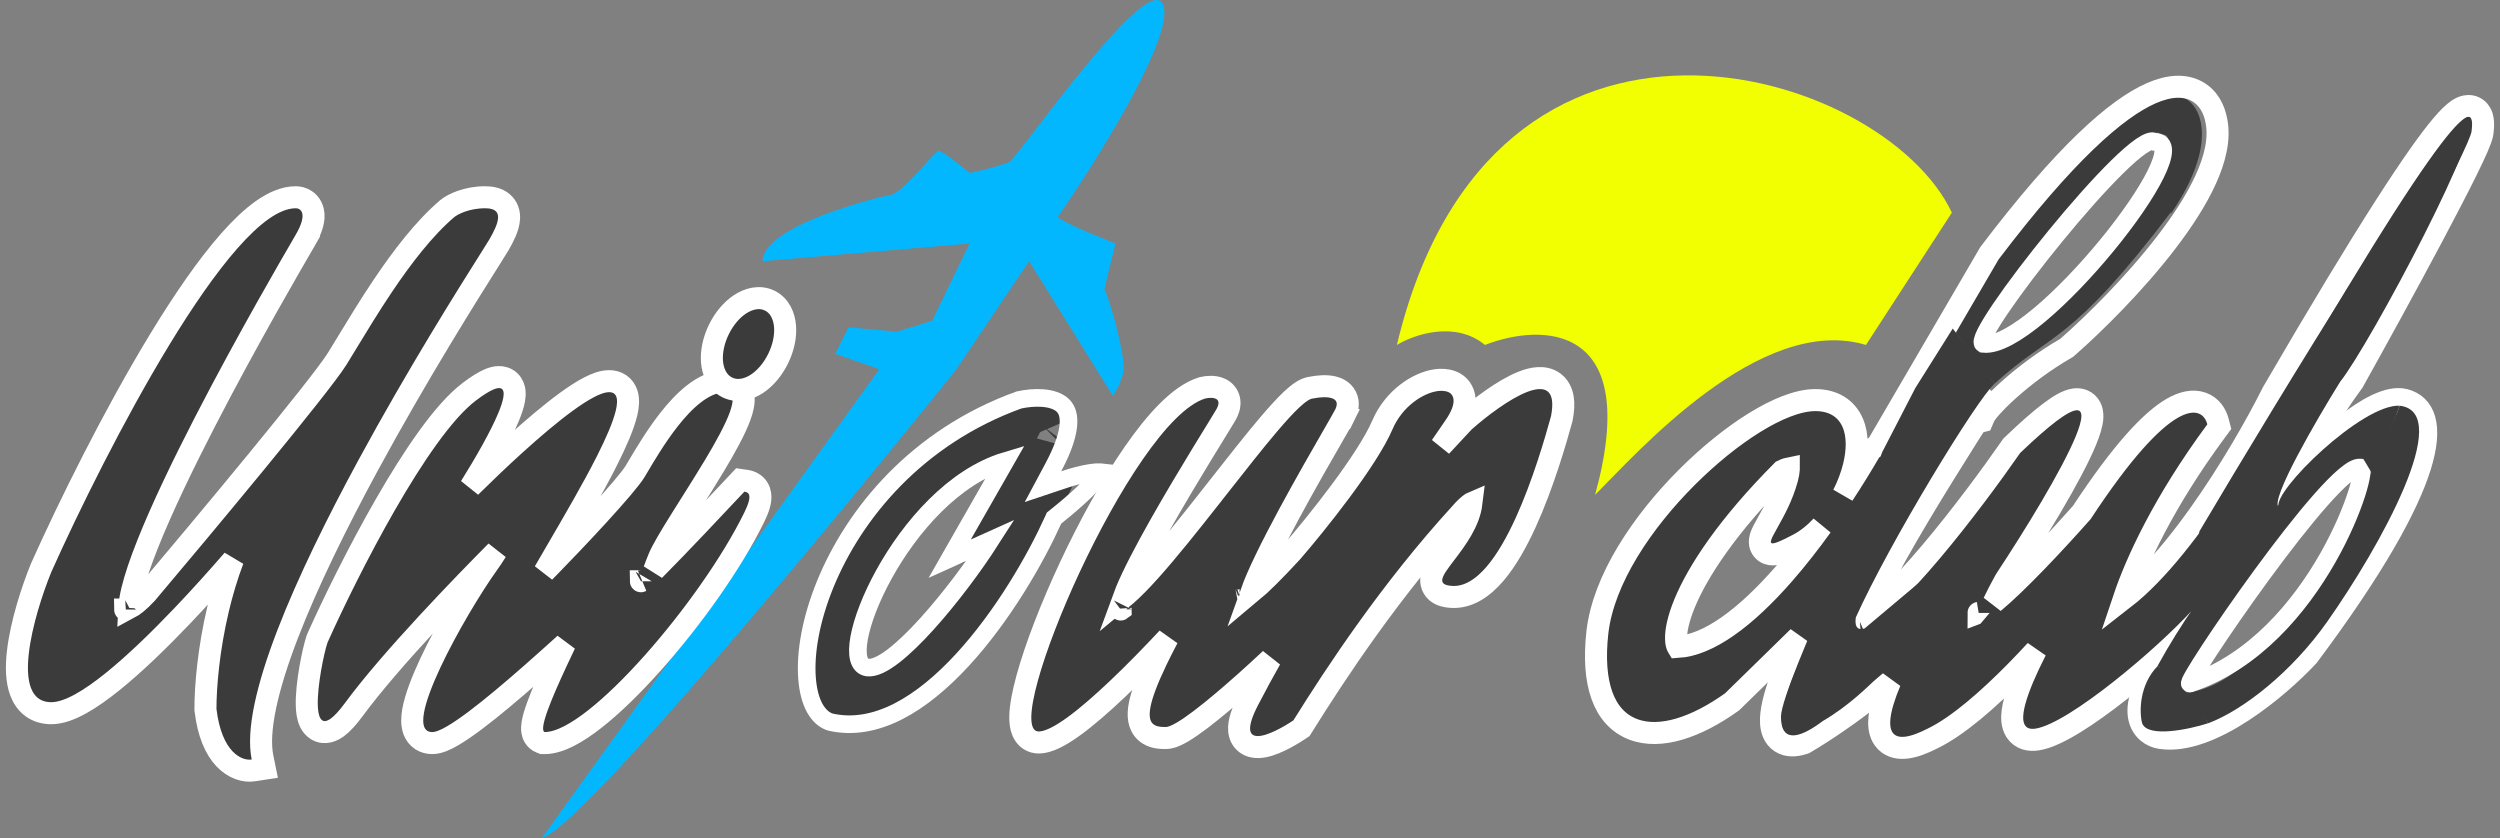 <svg width="179" height="60" viewBox="0 0 179 60" fill="none" xmlns="http://www.w3.org/2000/svg">
<rect x="0" y="0" width="179" height="60" fill="#808080" stroke="none"/>
<path d="M134.146 32.073L133.97 32.178L133.868 32.355C133.366 33.219 132.722 34.276 131.971 35.42C132.305 34.759 132.566 34.068 132.733 33.394C132.998 32.321 133.051 31.178 132.648 30.257C132.44 29.78 132.109 29.364 131.635 29.073C131.165 28.783 130.603 28.647 129.977 28.647C128.723 28.647 127.176 29.3 125.627 30.257C124.047 31.234 122.349 32.602 120.766 34.187C117.631 37.325 114.795 41.472 114.371 45.294C113.969 48.911 114.798 51.391 116.919 52.214C117.925 52.604 119.081 52.546 120.257 52.198C121.437 51.848 122.698 51.189 123.968 50.286L124.019 50.25L124.063 50.207L128.763 45.611C128.318 46.562 127.847 47.636 127.481 48.645C127.079 49.754 126.748 50.928 126.808 51.796C126.838 52.236 126.983 52.798 127.493 53.133C127.996 53.462 128.595 53.401 129.112 53.236L129.196 53.21L129.271 53.166C130.497 52.448 132.469 51.145 134.442 49.548C134.739 49.308 135.037 49.061 135.333 48.807C135.13 49.29 134.958 49.754 134.828 50.184C134.669 50.709 134.559 51.229 134.55 51.695C134.542 52.144 134.627 52.687 135.018 53.089C135.435 53.516 136.007 53.596 136.54 53.525C137.066 53.456 137.677 53.229 138.369 52.876C140.206 51.988 142.401 50.045 144.352 48.061C144.837 47.568 145.311 47.068 145.767 46.573C145.595 46.912 145.427 47.254 145.268 47.591C144.715 48.768 144.233 49.984 144.106 50.911C144.047 51.35 144.037 51.917 144.337 52.371C144.706 52.929 145.323 53.034 145.868 52.948C146.637 52.827 147.6 52.342 148.575 51.741C149.58 51.12 150.702 50.308 151.815 49.43C154.039 47.675 156.29 45.609 157.588 44.173L157.599 44.161L157.609 44.15L162.231 38.617L162.372 38.448C162.386 38.438 162.397 38.428 162.407 38.42C162.476 38.361 162.533 38.297 162.576 38.247C162.663 38.143 162.76 38.008 162.863 37.853L162.661 37.701C162.713 37.549 162.799 37.333 162.917 37.057C163.203 36.39 163.654 35.442 164.217 34.354C165.345 32.173 166.9 29.476 168.454 27.379L168.485 27.338L168.509 27.294C170.009 24.607 172.267 20.505 174.166 16.931C175.116 15.144 175.978 13.484 176.613 12.197C176.93 11.554 177.194 10.996 177.384 10.559C177.478 10.34 177.558 10.143 177.618 9.976C177.672 9.828 177.731 9.643 177.75 9.472C177.77 9.296 177.797 9.034 177.786 8.787C177.781 8.663 177.765 8.507 177.718 8.349C177.672 8.199 177.573 7.968 177.346 7.793C177.09 7.596 176.791 7.562 176.538 7.61C176.312 7.653 176.115 7.761 175.959 7.869C175.642 8.085 175.278 8.447 174.848 8.954C173.119 10.99 169.655 16.184 162.724 28.091L162.712 28.113L162.7 28.136C161.612 30.316 159.677 33.737 157.427 36.886C156.302 38.461 155.107 39.955 153.908 41.188C153.284 41.831 152.668 42.392 152.07 42.856C152.925 40.303 154.89 35.972 158.678 30.852L158.902 30.549L158.808 30.185C158.676 29.675 158.339 29.093 157.659 28.856C156.998 28.626 156.256 28.81 155.506 29.248C154.022 30.114 151.95 32.294 149.059 36.691C147.066 38.94 144.423 41.747 142.747 43.138C142.949 42.706 143.224 42.173 143.582 41.527C145.677 38.353 148.317 34.054 149.344 31.563C149.595 30.954 149.793 30.353 149.814 29.874C149.824 29.645 149.802 29.279 149.554 28.975C149.26 28.614 148.842 28.558 148.533 28.598C148.245 28.635 147.958 28.759 147.694 28.904C147.418 29.056 147.108 29.264 146.763 29.524C146.074 30.045 145.194 30.814 144.096 31.865L144.039 31.921L143.993 31.986C142.636 33.945 140.444 36.924 138.283 39.485C137.202 40.766 136.141 41.929 135.204 42.804C134.735 43.242 134.31 43.596 133.937 43.856C133.853 43.915 133.773 43.968 133.698 44.014C133.717 43.955 133.738 43.894 133.762 43.828C134.118 42.83 134.87 41.338 135.845 39.596C137.784 36.133 140.498 31.862 142.345 28.956L142.345 28.956L142.374 28.911L141.305 27.811L134.146 32.073ZM128.766 38.974C129.372 38.657 129.931 38.199 130.429 37.665C129.59 38.829 128.672 40.01 127.708 41.112C126.407 42.598 125.041 43.919 123.685 44.861C122.414 45.746 121.213 46.256 120.124 46.321C120.121 46.316 120.117 46.309 120.114 46.303C120.067 46.213 120.015 46.044 120.006 45.765C119.986 45.203 120.145 44.342 120.622 43.187C121.564 40.907 123.675 37.666 127.613 33.707C127.659 33.684 127.719 33.656 127.787 33.628C127.898 33.584 127.998 33.553 128.078 33.537C128.078 33.555 128.078 33.576 128.077 33.599C128.071 33.75 128.039 33.971 127.955 34.28C127.609 35.548 127.031 36.582 126.592 37.365C126.467 37.589 126.353 37.793 126.259 37.976C126.174 38.142 126.044 38.403 126.013 38.659C125.996 38.793 125.984 39.09 126.2 39.36C126.429 39.646 126.744 39.692 126.909 39.694C127.076 39.696 127.231 39.658 127.344 39.624C127.467 39.588 127.598 39.538 127.734 39.48C128.005 39.364 128.348 39.194 128.766 38.974ZM126.863 38.121C126.863 38.121 126.864 38.121 126.865 38.121L126.863 38.121ZM162.596 37.653L162.002 37.209C162.018 37.169 162.034 37.127 162.052 37.084C162.15 37.111 162.25 37.16 162.341 37.236C162.49 37.36 162.553 37.507 162.579 37.591C162.586 37.612 162.591 37.633 162.596 37.653ZM141.664 43.884C141.664 43.883 141.667 43.883 141.672 43.882C141.667 43.883 141.664 43.884 141.664 43.884ZM133.078 44.304C133.078 44.304 133.08 44.303 133.085 44.303C133.08 44.304 133.078 44.304 133.078 44.304Z" fill="#3B3B3B" stroke="white" stroke-width="1.577"/>
<path d="M172.122 28.779C170.043 28.262 165.949 32.224 164.162 34.271L157.634 44.836L154.74 47.52C152.141 51.009 153.549 52.524 154.74 52.685C158.249 53.202 163.133 49.024 165.137 46.87C174.559 34.271 174.721 29.425 172.122 28.779Z" stroke="white" stroke-width="1.892"/>
<path d="M106.324 24.699C104.18 22.931 101.226 23.962 100.017 24.699C106.797 -3.719 134.865 4.807 139.753 15.226L133.603 24.699C126.035 22.425 117.204 32.435 114.208 35.434C117.614 23.057 110.371 23.12 106.324 24.699Z" fill="#F2FF00"/>
<path d="M86.126 27.762L86.095 27.768L86.064 27.778C85.22 28.04 84.385 28.668 83.595 29.456C82.791 30.257 81.971 31.289 81.164 32.456C79.551 34.79 77.946 37.731 76.599 40.614C75.253 43.496 74.15 46.356 73.55 48.534C73.253 49.613 73.065 50.577 73.053 51.31C73.048 51.669 73.082 52.053 73.225 52.383C73.386 52.752 73.71 53.093 74.221 53.153L74.241 53.156L74.261 53.157C74.709 53.187 75.166 53.022 75.559 52.83C75.974 52.627 76.426 52.338 76.894 51.998C77.832 51.316 78.91 50.373 80.001 49.339C81.222 48.182 82.48 46.891 83.606 45.686C83.305 46.258 83.043 46.778 82.815 47.25C82.135 48.665 81.749 49.701 81.601 50.464C81.459 51.196 81.492 51.929 82.025 52.413C82.272 52.638 82.558 52.739 82.796 52.788C83.031 52.836 83.269 52.843 83.459 52.843C83.698 52.843 83.922 52.77 84.092 52.702C84.275 52.628 84.467 52.527 84.66 52.414C85.047 52.187 85.496 51.873 85.973 51.511C86.932 50.784 88.068 49.816 89.168 48.834C89.788 48.281 90.399 47.72 90.966 47.19C90.471 48.064 89.934 49.047 89.382 50.113C89.148 50.564 88.977 50.96 88.867 51.307C88.76 51.646 88.696 51.986 88.724 52.304C88.754 52.645 88.896 52.995 89.218 53.234C89.515 53.455 89.854 53.497 90.112 53.49C90.612 53.476 91.168 53.265 91.634 53.044C92.126 52.812 92.625 52.515 93.043 52.236L93.184 52.142L93.274 51.998C95.631 48.223 99.543 42.271 104.541 36.799L104.549 36.789L104.557 36.78C104.907 36.371 105.171 36.146 105.352 36.03C105.353 36.029 105.354 36.028 105.356 36.027C105.192 37.369 104.293 38.583 103.489 39.637L103.478 39.651C103.279 39.912 103.081 40.172 102.922 40.408C102.769 40.634 102.6 40.914 102.521 41.206C102.48 41.361 102.452 41.563 102.499 41.784C102.549 42.021 102.674 42.225 102.852 42.38C103.164 42.649 103.58 42.715 103.906 42.737C105.164 42.821 106.216 42.045 107.034 41.093C107.869 40.121 108.603 38.803 109.23 37.433C110.486 34.684 111.393 31.534 111.814 30.003L111.822 29.974L111.828 29.944C111.932 29.406 111.964 28.922 111.896 28.504C111.826 28.076 111.641 27.668 111.274 27.389C110.915 27.116 110.495 27.052 110.129 27.073C109.765 27.093 109.392 27.198 109.041 27.335C107.665 27.871 105.97 29.168 104.856 30.15L104.825 30.178L104.796 30.209C104.194 30.866 103.656 31.442 103.179 31.946C103.515 31.449 103.844 30.972 104.131 30.562C104.437 30.124 104.655 29.709 104.771 29.318C104.886 28.929 104.914 28.507 104.756 28.115C104.404 27.243 103.473 27.134 102.85 27.217C101.515 27.393 99.789 28.531 98.976 30.431C98.448 31.663 97.278 33.427 95.981 35.173C94.701 36.897 93.347 38.542 92.49 39.53C91.2 40.93 90.26 41.852 89.601 42.4C89.823 41.776 90.175 40.974 90.615 40.063C91.579 38.065 92.913 35.642 94.052 33.629C94.567 32.72 95.049 31.882 95.436 31.21C95.891 30.419 96.215 29.856 96.306 29.673L95.601 29.32L96.306 29.673C96.482 29.321 96.603 28.851 96.377 28.397C96.158 27.958 95.74 27.79 95.468 27.723C94.949 27.594 94.322 27.667 93.919 27.748C93.612 27.777 93.348 27.927 93.176 28.041C92.954 28.186 92.722 28.381 92.487 28.601C92.015 29.043 91.458 29.658 90.851 30.371C89.81 31.596 88.572 33.172 87.3 34.791C87.089 35.061 86.876 35.331 86.663 35.602C85.163 37.509 83.651 39.408 82.35 40.859C81.699 41.585 81.116 42.182 80.626 42.605C80.575 42.649 80.526 42.69 80.479 42.729C80.523 42.609 80.574 42.478 80.633 42.336C81.135 41.114 82.034 39.406 83.044 37.617C84.049 35.836 85.147 34.006 86.035 32.548C86.432 31.898 86.791 31.314 87.081 30.843C87.432 30.274 87.681 29.869 87.771 29.711C87.93 29.433 88.066 29.091 88.026 28.725C87.979 28.289 87.707 27.997 87.41 27.849C87.153 27.721 86.882 27.697 86.691 27.697C86.487 27.697 86.289 27.725 86.126 27.762ZM88.755 42.974C88.755 42.974 88.76 42.972 88.769 42.97C88.759 42.974 88.755 42.974 88.755 42.974ZM80.242 43.641C80.241 43.642 80.241 43.637 80.241 43.628C80.242 43.636 80.242 43.641 80.242 43.641Z" fill="#3B3B3B" stroke="white" stroke-width="1.577"/>
<path d="M71.514 37.415L73.839 36.645L73.754 36.832C72.591 39.386 70.428 43.115 67.779 45.969C65.073 48.883 62.401 50.325 60.04 49.838C59.913 49.766 59.489 49.42 59.383 48.02C59.272 46.563 59.601 44.518 60.532 42.257C62.371 37.789 66.393 32.886 72.962 30.504C73.358 30.425 73.779 30.389 74.141 30.418C74.333 30.434 74.479 30.465 74.58 30.499C74.627 30.515 74.659 30.53 74.678 30.54C74.685 30.575 74.691 30.637 74.688 30.738C74.673 31.129 74.495 31.893 73.811 33.16L71.514 37.415ZM74.666 30.503C74.667 30.502 74.67 30.507 74.674 30.522C74.667 30.511 74.665 30.504 74.666 30.503Z" stroke="#3B3B3B" stroke-width="3.84"/>
<path d="M75.588 36.999L75.469 37.094L75.407 37.231C74.151 40.016 71.82 44.085 68.924 47.233C66.003 50.409 62.694 52.452 59.435 51.697C58.579 51.407 57.92 50.385 57.783 48.55C57.647 46.744 58.051 44.368 59.083 41.839C61.139 36.797 65.631 31.287 72.957 28.638C73.494 28.52 74.106 28.457 74.671 28.503C75.257 28.551 75.728 28.709 76.036 28.971C76.316 29.209 76.532 29.594 76.506 30.282C76.479 30.998 76.187 32.022 75.426 33.445L74.678 34.844L76.182 34.341C76.83 34.124 77.525 33.938 78.1 33.853C78.389 33.81 78.624 33.797 78.796 33.81C78.808 33.811 78.819 33.812 78.829 33.813C78.781 33.909 78.698 34.045 78.558 34.227C78.098 34.827 77.18 35.721 75.588 36.999Z" stroke="white" stroke-width="1.262"/>
<path d="M68.48 26.436C67.546 27.632 42.207 59.124 38.8 60L62.961 26.436L59.807 25.331L60.753 23.436L64.222 23.752L66.745 22.963L69.426 17.437L54.604 18.7C54.604 16.174 62.803 14.122 63.749 13.964C64.695 13.806 66.903 10.806 67.218 10.806C67.471 10.806 68.795 11.859 69.426 12.385C70.162 12.227 71.76 11.849 72.264 11.596C72.895 11.28 82.356 -2.455 83.302 0.387C84.059 2.66 78.572 11.438 75.733 15.543C76.206 16.017 79.865 17.437 79.865 17.437L79.076 20.684C79.812 22.474 80.464 25.52 80.464 26.278C80.464 27.036 79.938 27.962 79.675 28.331L73.683 18.7L68.48 26.436Z" fill="#03B7FF"/>
<path d="M2.952 40.639L2.946 40.652L2.941 40.665C2.298 42.247 1.512 44.652 1.28 46.694C1.165 47.7 1.171 48.727 1.48 49.538C1.64 49.958 1.894 50.352 2.283 50.638C2.678 50.929 3.152 51.065 3.672 51.065C4.347 51.065 5.074 50.779 5.77 50.395C6.487 50 7.264 49.447 8.064 48.803C9.665 47.514 11.427 45.798 13.073 44.071C14.379 42.7 15.628 41.305 16.68 40.09C16.237 41.262 15.887 42.456 15.614 43.609C14.937 46.464 14.71 49.138 14.71 50.75V50.797L14.715 50.843C14.917 52.526 15.42 53.642 16.072 54.331C16.727 55.022 17.514 55.257 18.141 55.16L18.959 55.034L18.794 54.224C18.608 53.312 18.678 52.071 19 50.54C19.32 49.022 19.873 47.282 20.597 45.401C22.046 41.641 24.151 37.388 26.342 33.345C29.918 26.746 33.623 20.874 35.097 18.537C35.442 17.991 35.665 17.638 35.736 17.513C35.898 17.229 36.063 16.922 36.192 16.621C36.316 16.331 36.433 15.987 36.449 15.64C36.467 15.27 36.368 14.822 35.976 14.496C35.624 14.203 35.166 14.124 34.735 14.124C33.423 14.124 32.439 14.604 32.035 14.928L32.026 14.935L32.017 14.943C30.354 16.358 28.768 18.445 27.419 20.452C26.459 21.88 25.59 23.312 24.892 24.463C24.609 24.929 24.354 25.349 24.133 25.704C23.536 26.659 21.163 29.634 18.377 33.029C15.619 36.391 12.514 40.099 10.492 42.492C9.935 43.093 9.527 43.391 9.262 43.531C9.264 43.495 9.266 43.457 9.268 43.417C9.289 43.108 9.352 42.725 9.461 42.27C9.679 41.361 10.064 40.231 10.576 38.944C11.599 36.375 13.098 33.263 14.681 30.192C17.728 24.28 21.051 18.584 21.784 17.327C21.812 17.279 21.836 17.238 21.856 17.203L21.175 16.807L21.856 17.203C22.317 16.411 22.547 15.709 22.413 15.117C22.338 14.789 22.157 14.521 21.9 14.345C21.659 14.179 21.394 14.124 21.175 14.124C20.356 14.124 19.545 14.498 18.788 15.03C18.02 15.571 17.226 16.333 16.426 17.24C14.826 19.054 13.12 21.541 11.458 24.27C8.129 29.735 4.905 36.279 2.952 40.639ZM8.951 43.644C8.951 43.644 8.955 43.644 8.961 43.644C8.954 43.645 8.951 43.645 8.951 43.644Z" fill="#3B3B3B" stroke="white" stroke-width="1.577"/>
<path d="M38.013 48.28C38.872 47.526 39.708 46.775 40.45 46.104C40.259 46.504 40.062 46.918 39.869 47.332C39.337 48.472 38.816 49.643 38.483 50.56C38.319 51.012 38.186 51.443 38.129 51.794C38.102 51.963 38.081 52.176 38.116 52.386C38.151 52.592 38.28 52.983 38.713 53.151L38.85 53.204H38.997C39.568 53.204 40.166 52.997 40.74 52.704C41.326 52.405 41.953 51.982 42.599 51.475C43.891 50.46 45.322 49.056 46.736 47.468C49.562 44.296 52.402 40.305 54.006 37.033C54.166 36.705 54.284 36.418 54.356 36.165C54.426 35.92 54.47 35.655 54.432 35.392C54.389 35.098 54.244 34.832 53.997 34.649C53.78 34.489 53.547 34.441 53.409 34.422L53.002 34.364L52.722 34.664C51.396 36.082 48.396 39.264 46.841 40.818C46.932 40.559 47.044 40.271 47.174 39.955C47.404 39.398 47.987 38.421 48.751 37.199C48.97 36.848 49.202 36.48 49.44 36.102C50.01 35.199 50.614 34.241 51.162 33.326C51.934 32.039 52.637 30.77 52.989 29.803C53.156 29.346 53.298 28.818 53.227 28.354C53.187 28.095 53.072 27.798 52.804 27.575C52.539 27.355 52.226 27.291 51.957 27.291C51.111 27.291 50.337 27.694 49.687 28.198C49.028 28.709 48.413 29.386 47.872 30.08C46.95 31.262 46.166 32.585 45.689 33.392C45.608 33.529 45.535 33.652 45.472 33.757C45.331 33.992 45.002 34.417 44.518 34.987C44.047 35.542 43.462 36.197 42.84 36.877C41.596 38.236 40.217 39.676 39.327 40.587L39.327 40.587L39.321 40.594C39.197 40.723 39.083 40.838 38.978 40.941C39.258 40.457 39.552 39.953 39.853 39.437C41.091 37.313 42.451 34.981 43.444 33.017C44.106 31.706 44.643 30.488 44.86 29.57C44.963 29.133 45.03 28.625 44.885 28.182C44.805 27.937 44.653 27.693 44.398 27.518C44.148 27.347 43.869 27.291 43.615 27.291C43.135 27.291 42.619 27.499 42.158 27.74C41.669 27.995 41.126 28.351 40.559 28.763C39.422 29.59 38.122 30.697 36.866 31.836C35.732 32.864 34.621 33.931 33.679 34.862C34.736 33.17 35.836 31.253 36.411 29.865C36.596 29.419 36.745 28.987 36.811 28.613C36.844 28.426 36.864 28.216 36.84 28.008C36.815 27.802 36.737 27.525 36.508 27.301C36.265 27.065 35.964 26.994 35.709 26.999C35.471 27.003 35.242 27.072 35.042 27.154C34.641 27.32 34.163 27.623 33.606 28.044C32.646 28.77 31.628 29.959 30.625 31.349C29.613 32.752 28.579 34.411 27.596 36.122C25.638 39.529 23.854 43.185 22.801 45.53C22.743 45.638 22.706 45.749 22.686 45.807C22.65 45.914 22.613 46.043 22.575 46.184C22.499 46.468 22.414 46.834 22.332 47.24C22.17 48.046 22.013 49.049 21.973 49.912C21.953 50.34 21.96 50.77 22.024 51.139C22.057 51.324 22.108 51.523 22.197 51.708C22.285 51.891 22.432 52.109 22.679 52.258C23.253 52.604 23.828 52.322 24.159 52.079C24.521 51.813 24.908 51.382 25.332 50.806C28.003 47.177 33.211 41.819 35.538 39.471C35.371 39.744 35.17 40.047 34.931 40.381C33.786 41.978 32.011 44.913 30.817 47.462C30.225 48.725 29.744 49.959 29.578 50.91C29.499 51.368 29.467 51.889 29.642 52.335C29.738 52.577 29.901 52.812 30.155 52.979C30.407 53.144 30.687 53.204 30.953 53.204C31.218 53.204 31.475 53.127 31.688 53.042C31.912 52.953 32.151 52.831 32.395 52.69C32.883 52.408 33.447 52.017 34.048 51.565C35.253 50.659 36.668 49.461 38.013 48.28ZM45.878 41.62C45.879 41.62 45.882 41.618 45.889 41.616C45.882 41.62 45.878 41.621 45.878 41.62Z" fill="#3B3B3B" stroke="white" stroke-width="1.577"/>
<path d="M52.077 27.74C52.82 28.104 53.613 27.865 54.201 27.477C54.806 27.078 55.343 26.438 55.718 25.672C56.092 24.905 56.266 24.087 56.209 23.364C56.153 22.662 55.854 21.889 55.111 21.525C54.368 21.161 53.575 21.4 52.987 21.788C52.382 22.187 51.845 22.826 51.47 23.593C51.096 24.36 50.922 25.178 50.979 25.901C51.035 26.603 51.334 27.376 52.077 27.74Z" fill="#3B3B3B" stroke="white" stroke-width="1.577"/>
<path d="M171.826 29.05C169.145 28.892 162.68 35.207 163.153 36.312L171.826 29.05Z" fill="#3B3B3B"/>
<path d="M158.107 51.785L156.531 49.575C163.595 49.069 170.565 32.366 171.826 29.051C175.768 29.524 170.407 39.155 166.622 44.523C164.1 48.1 160.63 50.837 158.107 51.785Z" fill="#3B3B3B"/>
<path d="M171.826 29.051L170.565 32.366C169.303 30.977 160.473 43.049 156.215 49.259L154.481 47.68C161.293 35.303 171.826 29.051 171.826 29.051Z" fill="#3B3B3B"/>
<path d="M153.377 51.784C153.771 52.847 156.739 52.227 158.107 51.784C156.925 49.66 155.207 48.178 154.496 47.68C153.182 49.008 153.158 50.955 153.377 51.784Z" fill="#3B3B3B"/>
<path d="M157.477 38.047L156.846 43.888L163.153 36.31C162.523 35.805 165.834 30.1 167.569 27.311C169.618 24.785 178.449 8.208 176.714 8.366C175.327 8.493 163.311 28.206 157.477 38.047Z" fill="#3B3B3B"/>
<path d="M139.816 23.523L141.078 25.26C145.335 19.103 151.642 12.104 154.638 9.314L154.008 7.42C150.476 8.304 142.654 17.84 139.816 23.523Z" fill="#3B3B3B"/>
<path d="M153.692 7.577L154.638 9.313C155.648 9.187 155.585 13.26 155.427 15.312C158.896 10.261 157.634 7.419 156.215 6.945C155.571 6.73 154.165 7.103 153.692 7.577Z" fill="#3B3B3B"/>
<path d="M141.235 25.575C148.678 21.786 153.692 13.682 155.269 10.104L155.585 10.577V14.998C148.173 24.786 146.965 23.681 142.812 27.47L141.235 25.575Z" fill="#3B3B3B"/>
<path d="M147.905 24.946L147.973 24.907L148.031 24.856C149.977 23.148 152.838 20.317 155.11 17.355C156.245 15.875 157.253 14.338 157.921 12.875C158.579 11.434 158.96 9.958 158.692 8.643C158.548 7.849 158.141 6.992 157.286 6.529C156.417 6.058 155.309 6.115 154.035 6.672C151.525 7.769 147.833 11.026 142.467 18.104L142.439 18.142L142.415 18.183L135.319 30.339L134.393 31.925L136.181 31.504L141.542 30.241L141.929 30.149L142.086 29.784L142.086 29.783C142.087 29.782 142.095 29.764 142.118 29.727C142.141 29.69 142.173 29.642 142.217 29.583C142.304 29.464 142.426 29.315 142.582 29.14C142.894 28.791 143.323 28.361 143.85 27.89C144.904 26.947 146.319 25.862 147.905 24.946Z" stroke="white" stroke-width="1.577"/>
<path d="M142.5 26L141 24.5L140.5 25.5L142.5 26Z" fill="#3B3B3B"/>
<path d="M139.816 23.523L142.812 27.47C141.551 28.575 135.296 38.837 132.878 44.205C132.752 45.089 133.193 45.1 133.509 44.994L137.451 41.679L139.185 43.574L134.613 48.31C133.856 49.068 132.405 50.52 130.513 51.625C128.621 53.046 127.517 53.046 127.517 51.309C127.517 50.173 129.724 45.047 130.828 42.626L134.77 32.364L137.135 27.786L139.816 23.523Z" fill="#3B3B3B"/>
<path d="M142.013 24.623C140.873 24.279 152.849 9.15 154.275 10.153C157.696 10.153 145.863 25.052 142.013 24.623Z" stroke="white" stroke-width="1.262"/>
<path d="M156.805 48.945C156.238 49.086 167.008 33.197 168.986 33.477C169.843 33.196 166.016 45.852 156.805 48.945Z" stroke="white" stroke-width="1.262"/>
<path d="M72 33C64.575 35.219 59.5 47.5 62.124 47.796C64 48.008 68.589 42.336 70.929 38.681L68 40L72 33Z" stroke="white" stroke-width="1.262"/>
<path d="M170.5 35L169 32.5L171.5 31.5L170.5 35Z" fill="#3B3B3B"/>
<path d="M156 10L153 9L156 8.5V10Z" fill="#3B3B3B"/>
</svg>
